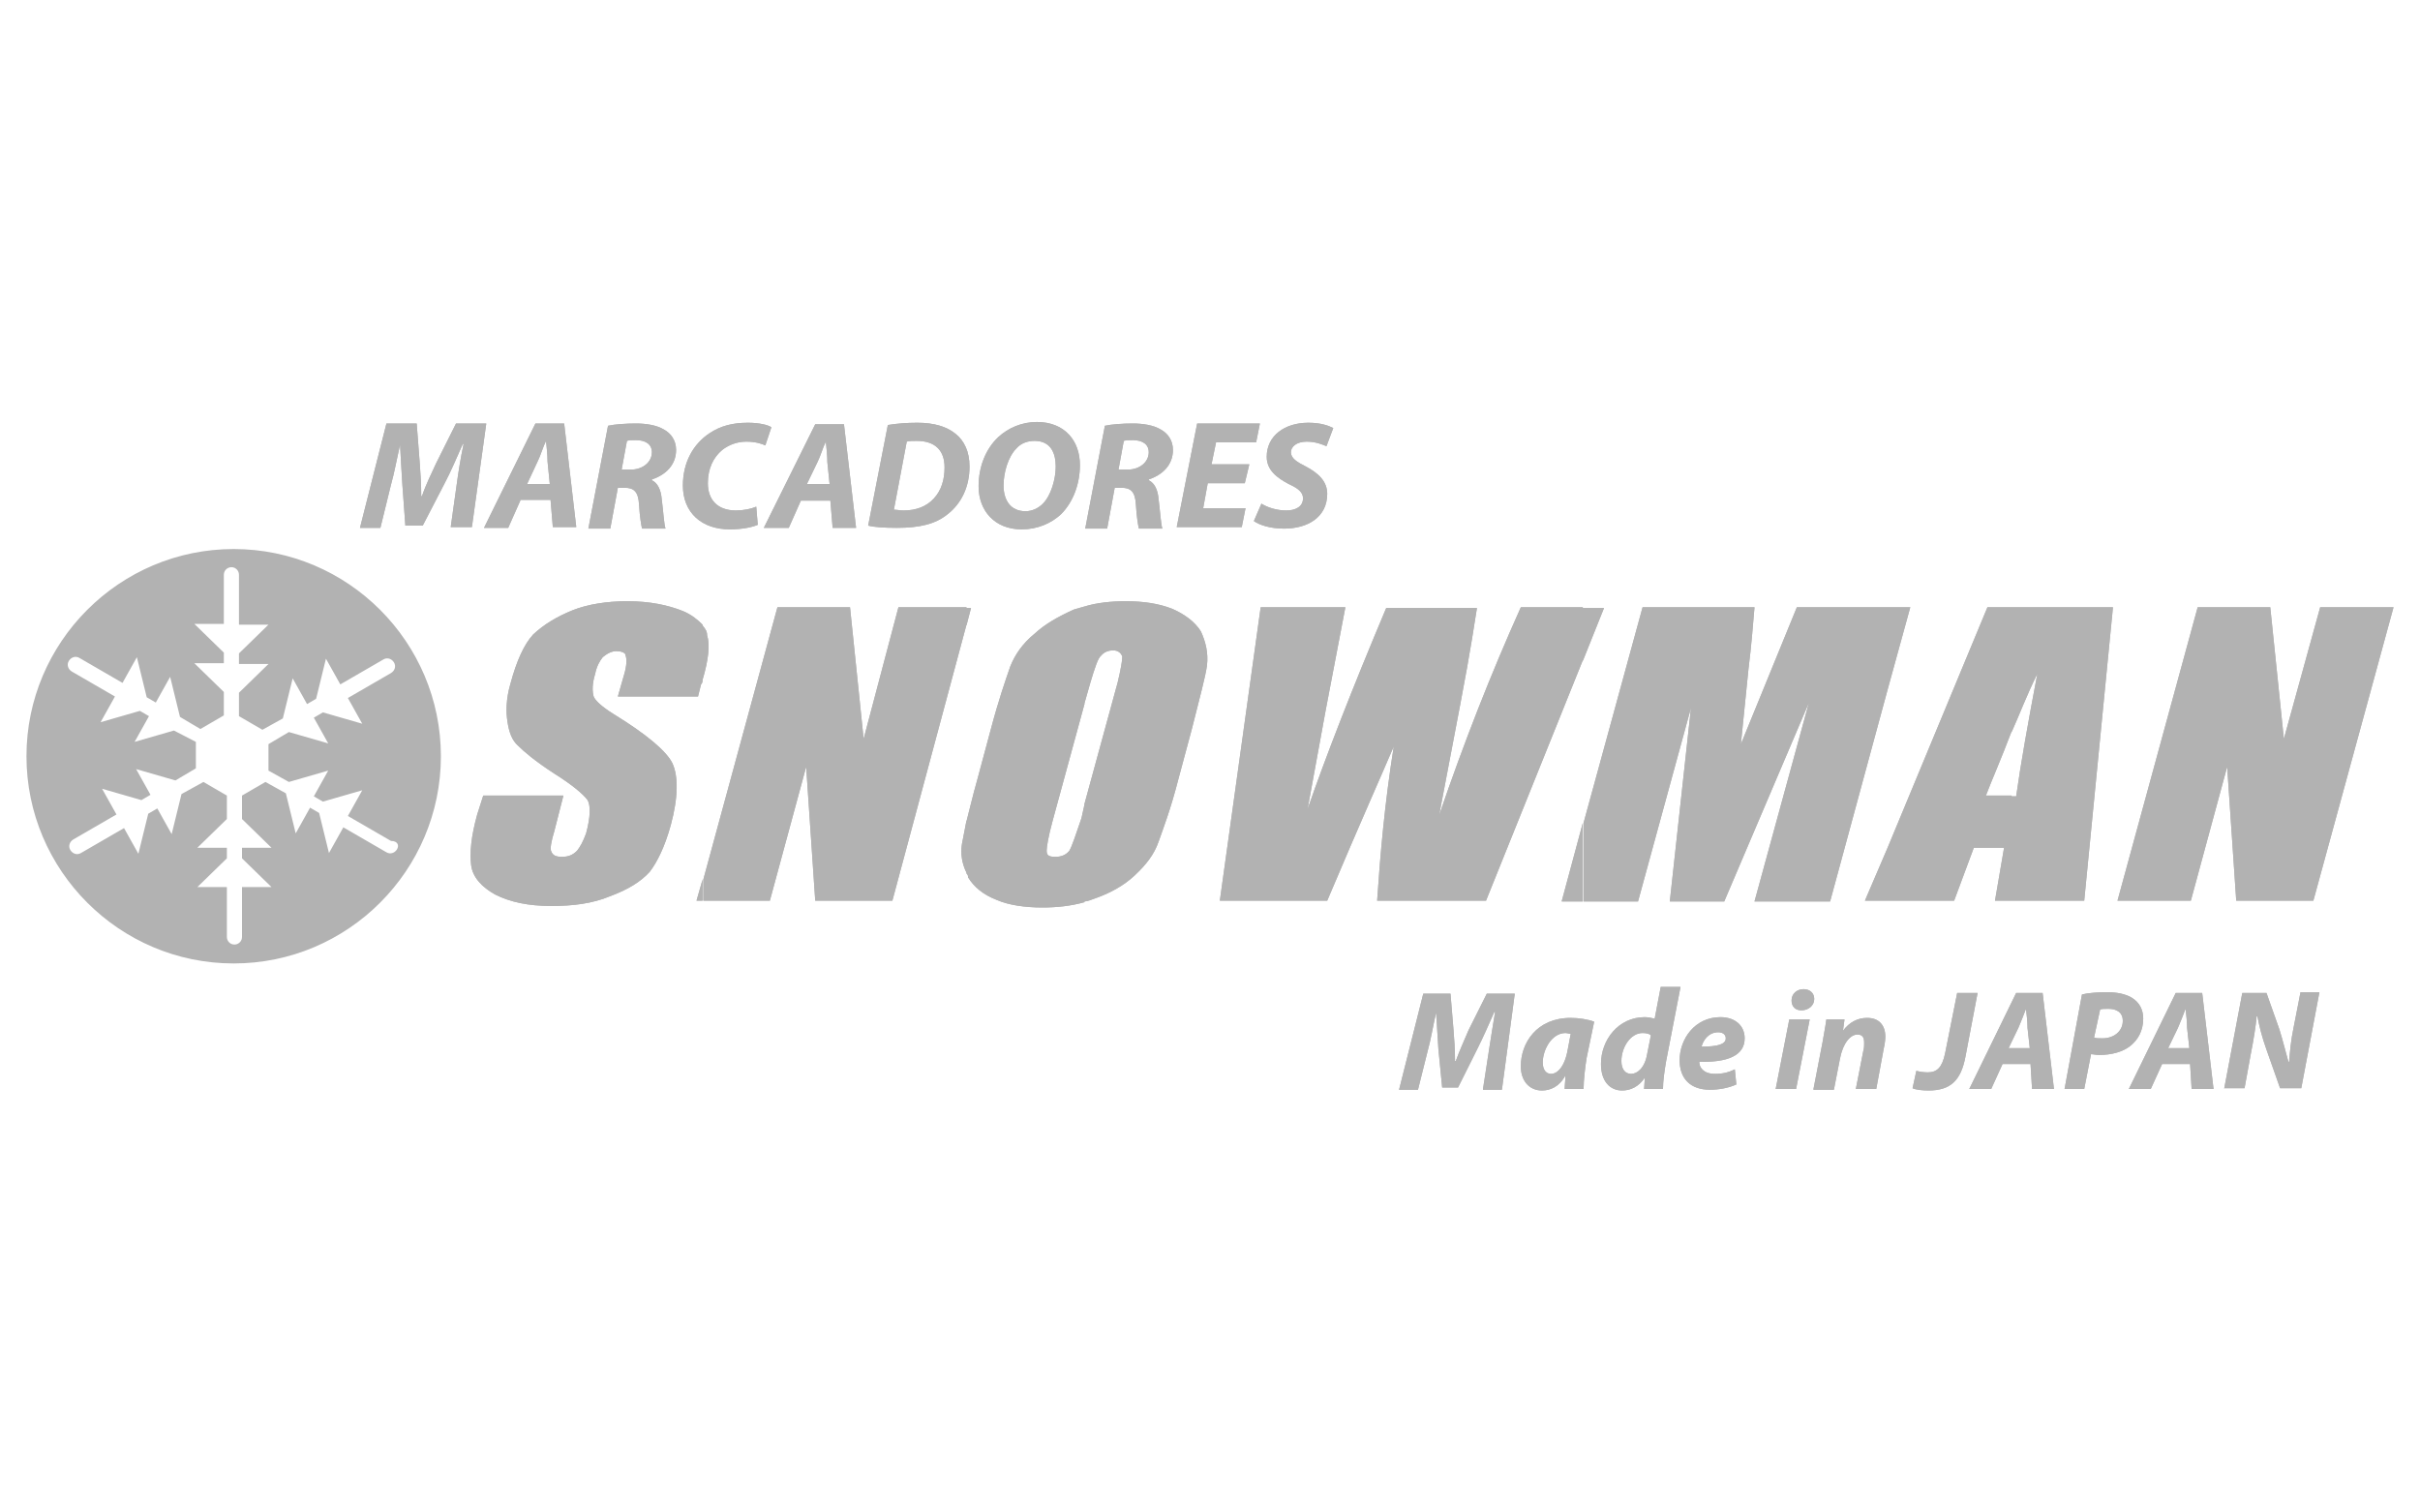 <?xml version="1.0" encoding="utf-8"?>
<!-- Generator: Adobe Illustrator 24.2.0, SVG Export Plug-In . SVG Version: 6.00 Build 0)  -->
<svg version="1.1" id="Capa_1" xmlns="http://www.w3.org/2000/svg" xmlns:xlink="http://www.w3.org/1999/xlink" x="0px" y="0px"
	 viewBox="0 0 320 200" style="enable-background:new 0 0 320 200;" xml:space="preserve">
<style type="text/css">
	.st0{fill-rule:evenodd;clip-rule:evenodd;fill:#B2B2B2;}
	.st1{fill:#B2B2B2;}
</style>
<g>
	<g>
		<g>
			<g>
				<g>
					<path class="st0" d="M266,119.2v-13.9h0.6c0.6-4.3,1.6-9.9,2.8-16.2c-1.4,2.8-2.4,5.5-3.4,7.7V80.3h13.4l-3.8,38.8H266
						L266,119.2z M316.5,80.3l-10.6,38.8h-10.2l-1.2-17.7l-4.8,17.7H280l10.6-38.8h9.6l1.8,17.4l4.8-17.4H316.5z M266,80.3v16.4
						c-1.4,3.7-2.6,6.4-3.4,8.5h3.4v13.9h-2.2l1.2-7h-4l-2.6,7h-8.8v-7l13.2-31.8H266L266,80.3z M249.6,91.2l3-10.9h-3V91.2z
						 M249.6,80.3v10.9l-7.6,28h-10l7.2-26.3l-11.2,26.3h-7.2l2.8-25.6l-7,25.6h-7.2v-10.4l7.8-28.5h14.8c-0.2,2.3-0.4,5-0.8,8.2
						l-1,9.9l7.4-18.1H249.6L249.6,80.3z M249.6,112.1l-3,7h3V112.1L249.6,112.1z M209.3,87.4l2.8-7h-2.8V87.4z M209.3,80.3v7
						l-12.8,31.8h-14.4c0.4-6,1-12.9,2.2-20.4c-1.4,3.3-4.4,10-8.8,20.4h-14.2l5.4-38.8h11.2l-2.6,13.6l-2.4,13.1
						c2.4-6.9,5.8-15.7,10.4-26.6h12c-0.2,1.2-0.8,5.4-2.2,12.7l-2.8,14.7c3.2-9.4,6.8-18.6,10.8-27.5H209.3L209.3,80.3z
						 M209.3,108.8l-2.8,10.4h2.8V108.8L209.3,108.8z M143.4,119.2v-12.9l4.4-16.1c0.4-1.7,0.6-2.8,0.6-3.4
						c-0.2-0.5-0.6-0.8-1.2-0.8c-0.6,0-1.2,0.2-1.6,0.7c-0.4,0.3-0.8,1.5-1.4,3.5l-0.8,2.8V80.2c1.6-0.5,3.6-0.7,5.4-0.7
						c2.4,0,4.4,0.3,6.2,1c1.6,0.7,3,1.7,3.8,3c0.6,1.3,1,2.8,0.8,4.5c-0.2,1.5-1,4.4-2,8.4l-1.8,6.7c-1,3.9-2,6.5-2.6,8.2
						c-0.6,1.7-1.6,3-3.2,4.5c-1.4,1.3-3.2,2.3-5.2,3C144.2,119,143.8,119.2,143.4,119.2z M143.4,80.2v12.9l-4.2,15.4
						c-0.6,2.2-0.8,3.5-0.8,4c0,0.7,0.4,0.8,1.2,0.8c0.8,0,1.4-0.3,1.8-0.8c0.4-0.7,0.8-2,1.6-4.3l0.4-1.8v12.9
						c-1.8,0.5-3.6,0.7-5.6,0.7c-2.2,0-4.4-0.3-6-1c-1.8-0.7-3-1.7-3.8-3c0-0.2,0-0.3-0.2-0.5v-6.9c0.4-1.5,0.8-3.3,1.4-5.4l1.8-6.7
						c1-3.8,2-6.7,2.6-8.4c0.6-1.5,1.6-3,3.2-4.3c1.4-1.3,3.2-2.3,5.2-3.2C142.4,80.5,143,80.3,143.4,80.2L143.4,80.2z M127.8,82.7
						l0.6-2.3h-0.6V82.7z M92.9,82.7c0.4,0.5,0.6,0.8,0.6,1.3c0.4,1.2,0.2,3.2-0.6,5.9V82.7L92.9,82.7z M127.8,80.3h-9l-4.6,17.4
						l-1.8-17.4h-9.6l-9.8,36v2.8h8.8l4.8-17.7l1.2,17.7h10.2l9.8-36.5V80.3L127.8,80.3z M127.8,108.5v6.9c-0.6-1.2-0.8-2.5-0.6-3.8
						C127.4,110.6,127.6,109.6,127.8,108.5z M92.3,92.1H81.7l0.8-2.8c0.4-1.3,0.4-2.2,0.2-2.7c0-0.3-0.6-0.5-1.2-0.5
						c-0.6,0-1.2,0.3-1.8,0.8c-0.4,0.5-0.8,1.2-1,2.2c-0.4,1.3-0.4,2.3-0.2,3c0.2,0.5,1,1.3,2.6,2.3c4.4,2.7,7,4.9,7.8,6.5
						c0.8,1.7,0.8,4.5-0.2,8.2c-0.8,2.9-1.8,4.9-2.8,6.2c-1.2,1.3-2.8,2.3-5.2,3.2c-2.4,1-5,1.3-7.8,1.3c-3,0-5.4-0.5-7.4-1.5
						c-1.8-1-3-2.3-3.2-3.9c-0.2-1.7,0-3.8,0.8-6.7l0.8-2.5h10.6l-1.2,4.7c-0.4,1.3-0.6,2.4-0.4,2.7c0.2,0.5,0.6,0.7,1.4,0.7
						c0.8,0,1.4-0.2,2-0.8c0.4-0.5,0.8-1.2,1.2-2.3c0.6-2.2,0.6-3.7,0.2-4.4c-0.6-0.8-2-2-4.4-3.5c-2.6-1.7-4-2.9-4.8-3.7
						c-0.8-0.7-1.2-1.8-1.4-3.2c-0.2-1.2-0.2-3,0.4-5c0.8-3,1.8-5.2,3-6.5c1.4-1.3,3-2.3,5.2-3.2c2-0.8,4.6-1.2,7.2-1.2
						c3,0,5.4,0.5,7.4,1.3c1.2,0.5,2,1.2,2.6,1.8v7.2c0,0.3,0,0.5-0.2,0.7L92.3,92.1L92.3,92.1z M92.9,116.3l-0.8,2.8h0.8V116.3z"/>
				</g>
			</g>
		</g>
		<g>
			<g>
				<g>
					<path class="st0" d="M266,119.2v-13.9h0.6c0.6-4.3,1.6-9.9,2.8-16.2c-1.4,2.8-2.4,5.5-3.4,7.7V80.3h13.4l-3.8,38.8H266
						L266,119.2z M316.5,80.3l-10.6,38.8h-10.2l-1.2-17.7l-4.8,17.7H280l10.6-38.8h9.6l1.8,17.4l4.8-17.4H316.5z M266,80.3v16.4
						c-1.4,3.7-2.6,6.4-3.4,8.5h3.4v13.9h-2.2l1.2-7h-4l-2.6,7h-8.8v-7l13.2-31.8H266L266,80.3z M249.6,91.2l3-10.9h-3V91.2z
						 M249.6,80.3v10.9l-7.6,28h-10l7.2-26.3l-11.2,26.3h-7.2l2.8-25.6l-7,25.6h-7.2v-10.4l7.8-28.5h14.8c-0.2,2.3-0.4,5-0.8,8.2
						l-1,9.9l7.4-18.1H249.6L249.6,80.3z M249.6,112.1l-3,7h3V112.1L249.6,112.1z M209.3,87.4l2.8-7h-2.8V87.4z M209.3,80.3v7
						l-12.8,31.8h-14.4c0.4-6,1-12.9,2.2-20.4c-1.4,3.3-4.4,10-8.8,20.4h-14.2l5.4-38.8h11.2l-2.6,13.6l-2.4,13.1
						c2.4-6.9,5.8-15.7,10.4-26.6h12c-0.2,1.2-0.8,5.4-2.2,12.7l-2.8,14.7c3.2-9.4,6.8-18.6,10.8-27.5H209.3L209.3,80.3z
						 M209.3,108.8l-2.8,10.4h2.8V108.8L209.3,108.8z M143.4,119.2v-12.9l4.4-16.1c0.4-1.7,0.6-2.8,0.6-3.4
						c-0.2-0.5-0.6-0.8-1.2-0.8c-0.6,0-1.2,0.2-1.6,0.7c-0.4,0.3-0.8,1.5-1.4,3.5l-0.8,2.8V80.2c1.6-0.5,3.6-0.7,5.4-0.7
						c2.4,0,4.4,0.3,6.2,1c1.6,0.7,3,1.7,3.8,3c0.6,1.3,1,2.8,0.8,4.5c-0.2,1.5-1,4.4-2,8.4l-1.8,6.7c-1,3.9-2,6.5-2.6,8.2
						c-0.6,1.7-1.6,3-3.2,4.5c-1.4,1.3-3.2,2.3-5.2,3C144.2,119,143.8,119.2,143.4,119.2z M143.4,80.2v12.9l-4.2,15.4
						c-0.6,2.2-0.8,3.5-0.8,4c0,0.7,0.4,0.8,1.2,0.8c0.8,0,1.4-0.3,1.8-0.8c0.4-0.7,0.8-2,1.6-4.3l0.4-1.8v12.9
						c-1.8,0.5-3.6,0.7-5.6,0.7c-2.2,0-4.4-0.3-6-1c-1.8-0.7-3-1.7-3.8-3c0-0.2,0-0.3-0.2-0.5v-6.9c0.4-1.5,0.8-3.3,1.4-5.4l1.8-6.7
						c1-3.8,2-6.7,2.6-8.4c0.6-1.5,1.6-3,3.2-4.3c1.4-1.3,3.2-2.3,5.2-3.2C142.4,80.5,143,80.3,143.4,80.2L143.4,80.2z M127.8,82.7
						l0.6-2.3h-0.6V82.7z M92.9,82.7c0.4,0.5,0.6,0.8,0.6,1.3c0.4,1.2,0.2,3.2-0.6,5.9V82.7L92.9,82.7z M127.8,80.3h-9l-4.6,17.4
						l-1.8-17.4h-9.6l-9.8,36v2.8h8.8l4.8-17.7l1.2,17.7h10.2l9.8-36.5V80.3L127.8,80.3z M127.8,108.5v6.9c-0.6-1.2-0.8-2.5-0.6-3.8
						C127.4,110.6,127.6,109.6,127.8,108.5z M92.3,92.1H81.7l0.8-2.8c0.4-1.3,0.4-2.2,0.2-2.7c0-0.3-0.6-0.5-1.2-0.5
						c-0.6,0-1.2,0.3-1.8,0.8c-0.4,0.5-0.8,1.2-1,2.2c-0.4,1.3-0.4,2.3-0.2,3c0.2,0.5,1,1.3,2.6,2.3c4.4,2.7,7,4.9,7.8,6.5
						c0.8,1.7,0.8,4.5-0.2,8.2c-0.8,2.9-1.8,4.9-2.8,6.2c-1.2,1.3-2.8,2.3-5.2,3.2c-2.4,1-5,1.3-7.8,1.3c-3,0-5.4-0.5-7.4-1.5
						c-1.8-1-3-2.3-3.2-3.9c-0.2-1.7,0-3.8,0.8-6.7l0.8-2.5h10.6l-1.2,4.7c-0.4,1.3-0.6,2.3-0.4,2.7c0.2,0.5,0.6,0.7,1.4,0.7
						c0.8,0,1.4-0.2,2-0.8c0.4-0.5,0.8-1.2,1.2-2.3c0.6-2.2,0.6-3.7,0.2-4.4c-0.6-0.8-2-2-4.4-3.5c-2.6-1.7-4-2.9-4.8-3.7
						c-0.8-0.7-1.2-1.8-1.4-3.2c-0.2-1.2-0.2-3,0.4-5c0.8-3,1.8-5.2,3-6.5c1.4-1.3,3-2.3,5.2-3.2c2-0.8,4.6-1.2,7.2-1.2
						c3,0,5.4,0.5,7.4,1.3c1.2,0.5,2,1.2,2.6,1.8v7.2c0,0.3,0,0.5-0.2,0.7L92.3,92.1L92.3,92.1z M92.9,116.3l-0.8,2.8h0.8V116.3z"/>
				</g>
			</g>
		</g>
	</g>
	<g>
		<path class="st1" d="M196.1,144l0.8-5.2c0.2-1.4,0.5-3.1,0.8-5h-0.1c-0.7,1.6-1.5,3.4-2.2,4.8l-2.6,5.2h-2.1l-0.5-5.1
			c-0.1-1.4-0.2-3.1-0.3-4.8h0c-0.4,1.7-0.7,3.6-1.1,5l-1.3,5.2h-2.5l3.2-12.7h3.6l0.4,4.8c0.1,1.2,0.2,2.6,0.2,4.1h0.1
			c0.5-1.4,1.2-2.9,1.7-4.1l2.4-4.8h3.7l-1.7,12.7H196.1z"/>
		<path class="st1" d="M206.9,144c0-0.5,0.1-1.2,0.1-1.8h0c-0.8,1.5-2,2-3.1,2c-1.7,0-2.8-1.3-2.8-3.2c0-3.1,2.1-6.4,6.6-6.4
			c1.1,0,2.3,0.2,3.1,0.5l-1,4.8c-0.2,1.2-0.4,3-0.4,4.1H206.9z M207.7,136.7c-0.2,0-0.5-0.1-0.7-0.1c-1.8,0-3,2.2-3,3.9
			c0,0.9,0.4,1.5,1.1,1.5c0.8,0,1.8-0.9,2.2-3.2L207.7,136.7z"/>
		<path class="st1" d="M222.2,130.6l-1.9,9.8c-0.2,1.2-0.4,2.5-0.4,3.6h-2.5l0.1-1.5h0c-0.8,1.2-1.9,1.7-3,1.7
			c-1.6,0-2.8-1.2-2.8-3.5c0-3.2,2.3-6.2,5.8-6.2c0.4,0,0.9,0.1,1.3,0.2l0.8-4.2H222.2z M218.3,136.9c-0.2-0.2-0.6-0.3-1.1-0.3
			c-1.6,0-2.8,1.9-2.8,3.7c0,1.1,0.5,1.7,1.3,1.7c0.8,0,1.8-0.8,2.1-2.6L218.3,136.9z"/>
		<path class="st1" d="M229.6,143.4c-1.1,0.5-2.4,0.7-3.5,0.7c-2.6,0-4-1.5-4-3.9c0-2.8,2-5.7,5.4-5.7c1.9,0,3.2,1.1,3.2,2.8
			c0,2.3-2.3,3.2-6,3.1c0,0.3,0.1,0.7,0.3,0.9c0.4,0.5,1,0.7,1.8,0.7c1,0,1.8-0.2,2.6-0.6L229.6,143.4z M227.2,136.5
			c-1.3,0-2,1.1-2.2,1.9c2.1,0,3.2-0.3,3.2-1.1C228.2,136.8,227.8,136.5,227.2,136.5z"/>
		<path class="st1" d="M234.8,144l1.8-9.2h2.7l-1.8,9.2H234.8z M238.2,133.6c-0.8,0-1.3-0.5-1.3-1.3c0-0.9,0.7-1.5,1.6-1.5
			c0.8,0,1.4,0.5,1.4,1.3C239.9,133,239.1,133.6,238.2,133.6L238.2,133.6z"/>
		<path class="st1" d="M239.8,144l1.2-6.2c0.2-1.2,0.4-2.2,0.5-3h2.4l-0.2,1.5h0c0.9-1.2,2-1.7,3.2-1.7c1.5,0,2.4,0.9,2.4,2.5
			c0,0.4-0.1,1.1-0.2,1.5l-1,5.4h-2.7l1-5.1c0.1-0.3,0.1-0.7,0.1-1c0-0.7-0.2-1.1-0.9-1.1c-0.9,0-1.9,1.1-2.3,3.2l-0.8,4.1H239.8z"
			/>
		<path class="st1" d="M258.8,131.3h2.7l-1.6,8.4c-0.6,3.2-2,4.5-4.9,4.5c-0.8,0-1.7-0.1-2.1-0.3l0.5-2.3c0.4,0.1,0.9,0.2,1.5,0.2
			c1.2,0,1.9-0.6,2.3-2.5L258.8,131.3z"/>
		<path class="st1" d="M264.8,140.7l-1.5,3.3h-2.9l6.2-12.7h3.5l1.5,12.7h-2.9l-0.2-3.3H264.8z M268.4,138.6l-0.3-2.7
			c0-0.7-0.1-1.7-0.2-2.5h0c-0.3,0.8-0.7,1.8-1,2.5l-1.3,2.7H268.4z"/>
		<path class="st1" d="M275.3,131.5c0.8-0.2,2.1-0.3,3.3-0.3c1.2,0,2.5,0.2,3.4,0.8c0.9,0.6,1.4,1.5,1.4,2.7c0,1.6-0.7,2.8-1.7,3.6
			c-1,0.8-2.5,1.2-4.1,1.2c-0.5,0-0.8-0.1-1.1-0.1l-0.9,4.6H273L275.3,131.5z M276.9,137.2c0.3,0.1,0.6,0.1,1.1,0.1
			c1.6,0,2.7-1,2.7-2.3c0-1.2-0.9-1.6-1.9-1.6c-0.5,0-0.9,0-1.1,0.1L276.9,137.2z"/>
		<path class="st1" d="M285.9,140.7l-1.5,3.3h-2.9l6.2-12.7h3.5l1.5,12.7h-2.9l-0.2-3.3H285.9z M289.5,138.6l-0.3-2.7
			c0-0.7-0.1-1.7-0.2-2.5h0c-0.3,0.8-0.7,1.8-1,2.5l-1.3,2.7H289.5z"/>
		<path class="st1" d="M294.1,144l2.4-12.7h3.2l1.7,4.8c0.5,1.6,0.8,2.9,1.2,4.3h0.1c0.1-1.3,0.2-2.7,0.6-4.6l0.9-4.6h2.5l-2.4,12.7
			h-2.8l-1.8-5.1c-0.6-1.7-0.9-2.9-1.2-4.4h-0.1c-0.1,1.2-0.4,3.1-0.8,5.1l-0.8,4.4H294.1z"/>
	</g>
	<g>
		<path class="st1" d="M59.6,69.7l0.8-5.7c0.2-1.5,0.5-3.4,0.9-5.3h-0.1c-0.8,1.8-1.6,3.7-2.4,5.2l-2.9,5.6h-2.3L53.2,64
			c-0.1-1.5-0.2-3.4-0.3-5.2h0c-0.4,1.8-0.8,3.9-1.2,5.3l-1.4,5.7h-2.7L51.1,56h4l0.4,5.2c0.1,1.3,0.2,2.8,0.2,4.4h0.1
			c0.5-1.5,1.3-3.1,1.9-4.4l2.6-5.2h4l-1.9,13.7H59.6z"/>
		<path class="st1" d="M68.8,66.2l-1.6,3.6H64L70.8,56h3.8l1.6,13.7h-3.1l-0.3-3.6H68.8z M72.7,64L72.4,61c0-0.8-0.1-1.8-0.2-2.7h0
			c-0.4,0.8-0.7,1.9-1.1,2.7L69.7,64H72.7z"/>
		<path class="st1" d="M80.4,56.3c0.9-0.2,2.3-0.3,3.7-0.3c1.3,0,2.7,0.2,3.7,0.8c0.9,0.5,1.6,1.4,1.6,2.7c0,2-1.4,3.3-3.2,3.9v0.1
			c0.8,0.4,1.2,1.3,1.3,2.5c0.2,1.5,0.3,3.3,0.5,3.9h-3.1c-0.1-0.4-0.3-1.5-0.4-3.2c-0.1-1.7-0.7-2.2-1.9-2.2h-0.9l-1,5.4h-2.9
			L80.4,56.3z M82.2,62.1h1.2c1.6,0,2.8-1,2.8-2.3c0-1.1-0.9-1.6-2.1-1.6c-0.6,0-0.9,0-1.2,0.1L82.2,62.1z"/>
		<path class="st1" d="M100.2,69.4c-0.7,0.3-2,0.6-3.7,0.6c-3.7,0-6.2-2.2-6.2-5.8c0-3.1,1.4-5.5,3.5-6.9c1.5-1,3.1-1.4,5.1-1.4
			c1.5,0,2.7,0.3,3.1,0.6l-0.8,2.4c-0.4-0.2-1.3-0.5-2.5-0.5c-1.2,0-2.3,0.4-3.2,1.1c-1.2,1-1.9,2.5-1.9,4.4c0,2.2,1.3,3.6,3.7,3.6
			c1,0,2-0.2,2.7-0.5L100.2,69.4z"/>
		<path class="st1" d="M105.9,66.2l-1.6,3.6H101l6.8-13.7h3.8l1.6,13.7h-3.1l-0.3-3.6H105.9z M109.7,64l-0.3-2.9
			c0-0.8-0.1-1.8-0.2-2.7h0c-0.4,0.8-0.7,1.9-1.1,2.7l-1.4,2.9H109.7z"/>
		<path class="st1" d="M117.4,56.2c1.2-0.2,2.5-0.3,3.9-0.3c2.2,0,3.9,0.5,5.1,1.5c1.1,0.9,1.8,2.3,1.8,4.3c0,2.7-1.1,4.9-2.9,6.3
			c-1.6,1.3-3.7,1.8-6.7,1.8c-1.7,0-3.1-0.1-3.8-0.3L117.4,56.2z M118.2,67.4c0.4,0,0.8,0.1,1.3,0.1c1.6,0,3-0.5,4-1.6
			c1-1.1,1.4-2.5,1.4-4.1c0-2.2-1.2-3.5-3.7-3.5c-0.5,0-1,0-1.3,0.1L118.2,67.4z"/>
		<path class="st1" d="M142.8,61.5c0,2.5-0.9,4.9-2.5,6.5c-1.3,1.2-3.1,2-5.2,2c-3.6,0-5.7-2.5-5.7-5.7c0-2.5,0.9-4.9,2.6-6.5
			c1.3-1.2,3.1-2,5.1-2C140.8,55.8,142.8,58.3,142.8,61.5z M134.4,59.3c-1.1,1.1-1.7,3.2-1.7,4.9c0,1.9,0.9,3.4,2.9,3.4
			c0.9,0,1.7-0.4,2.3-1c1.1-1.1,1.7-3.3,1.7-4.9c0-1.7-0.6-3.4-2.8-3.4C135.9,58.3,135,58.6,134.4,59.3z"/>
		<path class="st1" d="M146.1,56.3c0.9-0.2,2.3-0.3,3.7-0.3c1.3,0,2.7,0.2,3.7,0.8c0.9,0.5,1.6,1.4,1.6,2.7c0,2-1.4,3.3-3.2,3.9v0.1
			c0.8,0.4,1.2,1.3,1.3,2.5c0.2,1.5,0.3,3.3,0.5,3.9h-3.1c-0.1-0.4-0.3-1.5-0.4-3.2c-0.1-1.7-0.7-2.2-1.9-2.2h-0.9l-1,5.4h-2.9
			L146.1,56.3z M147.9,62.1h1.2c1.6,0,2.8-1,2.8-2.3c0-1.1-0.9-1.6-2.1-1.6c-0.6,0-0.9,0-1.2,0.1L147.9,62.1z"/>
		<path class="st1" d="M164.6,63.9h-4.9l-0.6,3.3h5.6l-0.5,2.5h-8.6l2.7-13.7h8.3l-0.5,2.5h-5.3l-0.6,2.9h5L164.6,63.9z"/>
		<path class="st1" d="M166.8,66.6c0.8,0.5,2,0.9,3.3,0.9c1.2,0,2.2-0.5,2.2-1.6c0-0.8-0.6-1.3-1.9-1.9c-1.5-0.8-2.9-1.8-2.9-3.6
			c0-2.8,2.4-4.5,5.5-4.5c1.7,0,2.7,0.4,3.3,0.7l-0.9,2.4c-0.5-0.2-1.4-0.6-2.6-0.6c-1.4,0-2.1,0.7-2.1,1.4c0,0.8,0.8,1.3,2,1.9
			c1.7,0.9,2.8,2,2.8,3.6c0,3.1-2.6,4.6-5.7,4.6c-1.9,0-3.3-0.5-4-1L166.8,66.6z"/>
	</g>
	<g>
		<path class="st1" d="M196.1,144l0.8-5.2c0.2-1.4,0.5-3.1,0.8-5h-0.1c-0.7,1.6-1.5,3.4-2.2,4.8l-2.6,5.2h-2.1l-0.5-5.1
			c-0.1-1.4-0.2-3.1-0.3-4.8h0c-0.4,1.7-0.7,3.6-1.1,5l-1.3,5.2h-2.5l3.2-12.7h3.6l0.4,4.8c0.1,1.2,0.2,2.6,0.2,4.1h0.1
			c0.5-1.4,1.2-2.9,1.7-4.1l2.4-4.8h3.7l-1.7,12.7H196.1z"/>
		<path class="st1" d="M206.9,144c0-0.5,0.1-1.2,0.1-1.8h0c-0.8,1.5-2,2-3.1,2c-1.7,0-2.8-1.3-2.8-3.2c0-3.1,2.1-6.4,6.6-6.4
			c1.1,0,2.3,0.2,3.1,0.5l-1,4.8c-0.2,1.2-0.4,3-0.4,4.1H206.9z M207.7,136.7c-0.2,0-0.5-0.1-0.7-0.1c-1.8,0-3,2.2-3,3.9
			c0,0.9,0.4,1.5,1.1,1.5c0.8,0,1.8-0.9,2.2-3.2L207.7,136.7z"/>
		<path class="st1" d="M222.2,130.6l-1.9,9.8c-0.2,1.2-0.4,2.5-0.4,3.6h-2.5l0.1-1.5h0c-0.8,1.2-1.9,1.7-3,1.7
			c-1.6,0-2.8-1.2-2.8-3.5c0-3.2,2.3-6.2,5.8-6.2c0.4,0,0.9,0.1,1.3,0.2l0.8-4.2H222.2z M218.3,136.9c-0.2-0.2-0.6-0.3-1.1-0.3
			c-1.6,0-2.8,1.9-2.8,3.7c0,1.1,0.5,1.7,1.3,1.7c0.8,0,1.8-0.8,2.1-2.6L218.3,136.9z"/>
		<path class="st1" d="M229.6,143.4c-1.1,0.5-2.4,0.7-3.5,0.7c-2.6,0-4-1.5-4-3.9c0-2.8,2-5.7,5.4-5.7c1.9,0,3.2,1.1,3.2,2.8
			c0,2.3-2.3,3.2-6,3.1c0,0.3,0.1,0.7,0.3,0.9c0.4,0.5,1,0.7,1.8,0.7c1,0,1.8-0.2,2.6-0.6L229.6,143.4z M227.2,136.5
			c-1.3,0-2,1.1-2.2,1.9c2.1,0,3.2-0.3,3.2-1.1C228.2,136.8,227.8,136.5,227.2,136.5z"/>
		<path class="st1" d="M234.8,144l1.8-9.2h2.7l-1.8,9.2H234.8z M238.2,133.6c-0.8,0-1.3-0.5-1.3-1.3c0-0.9,0.7-1.5,1.6-1.5
			c0.8,0,1.4,0.5,1.4,1.3C239.9,133,239.1,133.6,238.2,133.6L238.2,133.6z"/>
		<path class="st1" d="M239.8,144l1.2-6.2c0.2-1.2,0.4-2.2,0.5-3h2.4l-0.2,1.5h0c0.9-1.2,2-1.7,3.2-1.7c1.5,0,2.4,0.9,2.4,2.5
			c0,0.4-0.1,1.1-0.2,1.5l-1,5.4h-2.7l1-5.1c0.1-0.3,0.1-0.7,0.1-1c0-0.7-0.2-1.1-0.9-1.1c-0.9,0-1.9,1.1-2.3,3.2l-0.8,4.1H239.8z"
			/>
		<path class="st1" d="M258.8,131.3h2.7l-1.6,8.4c-0.6,3.2-2,4.5-4.9,4.5c-0.8,0-1.7-0.1-2.1-0.3l0.5-2.3c0.4,0.1,0.9,0.2,1.5,0.2
			c1.2,0,1.9-0.6,2.3-2.5L258.8,131.3z"/>
		<path class="st1" d="M264.8,140.7l-1.5,3.3h-2.9l6.2-12.7h3.5l1.5,12.7h-2.9l-0.2-3.3H264.8z M268.4,138.6l-0.3-2.7
			c0-0.7-0.1-1.7-0.2-2.5h0c-0.3,0.8-0.7,1.8-1,2.5l-1.3,2.7H268.4z"/>
		<path class="st1" d="M275.3,131.5c0.8-0.2,2.1-0.3,3.3-0.3c1.2,0,2.5,0.2,3.4,0.8c0.9,0.6,1.4,1.5,1.4,2.7c0,1.6-0.7,2.8-1.7,3.6
			c-1,0.8-2.5,1.2-4.1,1.2c-0.5,0-0.8-0.1-1.1-0.1l-0.9,4.6H273L275.3,131.5z M276.9,137.2c0.3,0.1,0.6,0.1,1.1,0.1
			c1.6,0,2.7-1,2.7-2.3c0-1.2-0.9-1.6-1.9-1.6c-0.5,0-0.9,0-1.1,0.1L276.9,137.2z"/>
		<path class="st1" d="M285.9,140.7l-1.5,3.3h-2.9l6.2-12.7h3.5l1.5,12.7h-2.9l-0.2-3.3H285.9z M289.5,138.6l-0.3-2.7
			c0-0.7-0.1-1.7-0.2-2.5h0c-0.3,0.8-0.7,1.8-1,2.5l-1.3,2.7H289.5z"/>
		<path class="st1" d="M294.1,144l2.4-12.7h3.2l1.7,4.8c0.5,1.6,0.8,2.9,1.2,4.3h0.1c0.1-1.3,0.2-2.7,0.6-4.6l0.9-4.6h2.5l-2.4,12.7
			h-2.8l-1.8-5.1c-0.6-1.7-0.9-2.9-1.2-4.4h-0.1c-0.1,1.2-0.4,3.1-0.8,5.1l-0.8,4.4H294.1z"/>
	</g>
	<g>
		<path class="st1" d="M59.6,69.7l0.8-5.7c0.2-1.5,0.5-3.4,0.9-5.3h-0.1c-0.8,1.8-1.6,3.7-2.4,5.2l-2.9,5.6h-2.3L53.2,64
			c-0.1-1.5-0.2-3.4-0.3-5.2h0c-0.4,1.8-0.8,3.9-1.2,5.3l-1.4,5.7h-2.7L51.1,56h4l0.4,5.2c0.1,1.3,0.2,2.8,0.2,4.4h0.1
			c0.5-1.5,1.3-3.1,1.9-4.4l2.6-5.2h4l-1.9,13.7H59.6z"/>
		<path class="st1" d="M68.8,66.2l-1.6,3.6H64L70.8,56h3.8l1.6,13.7h-3.1l-0.3-3.6H68.8z M72.7,64L72.4,61c0-0.8-0.1-1.8-0.2-2.7h0
			c-0.4,0.8-0.7,1.9-1.1,2.7L69.7,64H72.7z"/>
		<path class="st1" d="M80.4,56.3c0.9-0.2,2.3-0.3,3.7-0.3c1.3,0,2.7,0.2,3.7,0.8c0.9,0.5,1.6,1.4,1.6,2.7c0,2-1.4,3.3-3.2,3.9v0.1
			c0.8,0.4,1.2,1.3,1.3,2.5c0.2,1.5,0.3,3.3,0.5,3.9h-3.1c-0.1-0.4-0.3-1.5-0.4-3.2c-0.1-1.7-0.7-2.2-1.9-2.2h-0.9l-1,5.4h-2.9
			L80.4,56.3z M82.2,62.1h1.2c1.6,0,2.8-1,2.8-2.3c0-1.1-0.9-1.6-2.1-1.6c-0.6,0-0.9,0-1.2,0.1L82.2,62.1z"/>
		<path class="st1" d="M100.2,69.4c-0.7,0.3-2,0.6-3.7,0.6c-3.7,0-6.2-2.2-6.2-5.8c0-3.1,1.4-5.5,3.5-6.9c1.5-1,3.1-1.4,5.1-1.4
			c1.5,0,2.7,0.3,3.1,0.6l-0.8,2.4c-0.4-0.2-1.3-0.5-2.5-0.5c-1.2,0-2.3,0.4-3.2,1.1c-1.2,1-1.9,2.5-1.9,4.4c0,2.2,1.3,3.6,3.7,3.6
			c1,0,2-0.2,2.7-0.5L100.2,69.4z"/>
		<path class="st1" d="M105.9,66.2l-1.6,3.6H101l6.8-13.7h3.8l1.6,13.7h-3.1l-0.3-3.6H105.9z M109.7,64l-0.3-2.9
			c0-0.8-0.1-1.8-0.2-2.7h0c-0.4,0.8-0.7,1.9-1.1,2.7l-1.4,2.9H109.7z"/>
		<path class="st1" d="M117.4,56.2c1.2-0.2,2.5-0.3,3.9-0.3c2.2,0,3.9,0.5,5.1,1.5c1.1,0.9,1.8,2.3,1.8,4.3c0,2.7-1.1,4.9-2.9,6.3
			c-1.6,1.3-3.7,1.8-6.7,1.8c-1.7,0-3.1-0.1-3.8-0.3L117.4,56.2z M118.2,67.4c0.4,0,0.8,0.1,1.3,0.1c1.6,0,3-0.5,4-1.6
			c1-1.1,1.4-2.5,1.4-4.1c0-2.2-1.2-3.5-3.7-3.5c-0.5,0-1,0-1.3,0.1L118.2,67.4z"/>
		<path class="st1" d="M142.8,61.5c0,2.5-0.9,4.9-2.5,6.5c-1.3,1.2-3.1,2-5.2,2c-3.6,0-5.7-2.5-5.7-5.7c0-2.5,0.9-4.9,2.6-6.5
			c1.3-1.2,3.1-2,5.1-2C140.8,55.8,142.8,58.3,142.8,61.5z M134.4,59.3c-1.1,1.1-1.7,3.2-1.7,4.9c0,1.9,0.9,3.4,2.9,3.4
			c0.9,0,1.7-0.4,2.3-1c1.1-1.1,1.7-3.3,1.7-4.9c0-1.7-0.6-3.4-2.8-3.4C135.9,58.3,135,58.6,134.4,59.3z"/>
		<path class="st1" d="M146.1,56.3c0.9-0.2,2.3-0.3,3.7-0.3c1.3,0,2.7,0.2,3.7,0.8c0.9,0.5,1.6,1.4,1.6,2.7c0,2-1.4,3.3-3.2,3.9v0.1
			c0.8,0.4,1.2,1.3,1.3,2.5c0.2,1.5,0.3,3.3,0.5,3.9h-3.1c-0.1-0.4-0.3-1.5-0.4-3.2c-0.1-1.7-0.7-2.2-1.9-2.2h-0.9l-1,5.4h-2.9
			L146.1,56.3z M147.9,62.1h1.2c1.6,0,2.8-1,2.8-2.3c0-1.1-0.9-1.6-2.1-1.6c-0.6,0-0.9,0-1.2,0.1L147.9,62.1z"/>
		<path class="st1" d="M164.6,63.9h-4.9l-0.6,3.3h5.6l-0.5,2.5h-8.6l2.7-13.7h8.3l-0.5,2.5h-5.3l-0.6,2.9h5L164.6,63.9z"/>
		<path class="st1" d="M166.8,66.6c0.8,0.5,2,0.9,3.3,0.9c1.2,0,2.2-0.5,2.2-1.6c0-0.8-0.6-1.3-1.9-1.9c-1.5-0.8-2.9-1.8-2.9-3.6
			c0-2.8,2.4-4.5,5.5-4.5c1.7,0,2.7,0.4,3.3,0.7l-0.9,2.4c-0.5-0.2-1.4-0.6-2.6-0.6c-1.4,0-2.1,0.7-2.1,1.4c0,0.8,0.8,1.3,2,1.9
			c1.7,0.9,2.8,2,2.8,3.6c0,3.1-2.6,4.6-5.7,4.6c-1.9,0-3.3-0.5-4-1L166.8,66.6z"/>
	</g>
	<path class="st0" d="M30.9,72.6C15.8,72.6,3.5,84.9,3.5,100c0,15.1,12.3,27.4,27.4,27.4c15.1,0,27.4-12.3,27.4-27.4
		C58.3,84.9,46,72.6,30.9,72.6z M52.5,112.3c-0.3,0.5-0.9,0.7-1.4,0.4l-5.7-3.3l-1.9,3.4l-1.3-5.3l-1.2-0.7l-1.9,3.4l-1.3-5.3
		l-2.7-1.5l-3.1,1.8v3.1l3.9,3.8h-3.9v1.4l3.9,3.8h-3.9v6.6c0,0.6-0.5,1-1,1c-0.6,0-1-0.5-1-1v-6.6h-3.9l3.9-3.8v-1.4h-3.9l3.9-3.8
		v-3.1l-3.1-1.8L24,105l-1.3,5.3l-1.9-3.4l-1.2,0.7l-1.3,5.3l-1.9-3.4l-5.7,3.3c-0.5,0.3-1.1,0.1-1.4-0.4c-0.3-0.5-0.1-1.1,0.4-1.4
		l5.7-3.3l-1.9-3.4l5.2,1.5l1.2-0.7l-1.9-3.4l5.2,1.5l2.7-1.6l0-3.5L23,96.6l-5.2,1.5l1.9-3.4l-1.2-0.7l-5.2,1.5l1.9-3.4l-5.7-3.3
		c-0.5-0.3-0.7-0.9-0.4-1.4c0.3-0.5,0.9-0.7,1.4-0.4l5.7,3.3l1.9-3.4l1.3,5.3l1.2,0.7l1.9-3.4l1.3,5.3l2.7,1.6l3.1-1.8v-3.1
		l-3.9-3.8h3.9v-1.4l-3.9-3.8h3.9V76c0-0.6,0.5-1,1-1c0.6,0,1,0.5,1,1v6.6h3.9l-3.9,3.8v1.4h3.9l-3.9,3.8v3.1l3.1,1.8l2.7-1.5
		l1.3-5.3l1.9,3.4l1.2-0.7l1.3-5.3l1.9,3.4l5.7-3.3c0.5-0.3,1.1-0.1,1.4,0.4c0.3,0.5,0.1,1.1-0.4,1.4l-5.7,3.3l1.9,3.4l-5.2-1.5
		l-1.2,0.7l1.9,3.4l-5.2-1.5l-2.7,1.6l0,3.5l2.7,1.5l5.2-1.5l-1.9,3.4l1.2,0.7l5.2-1.5l-1.9,3.4l5.7,3.3
		C52.6,111.2,52.8,111.8,52.5,112.3z"/>
</g>
</svg>
